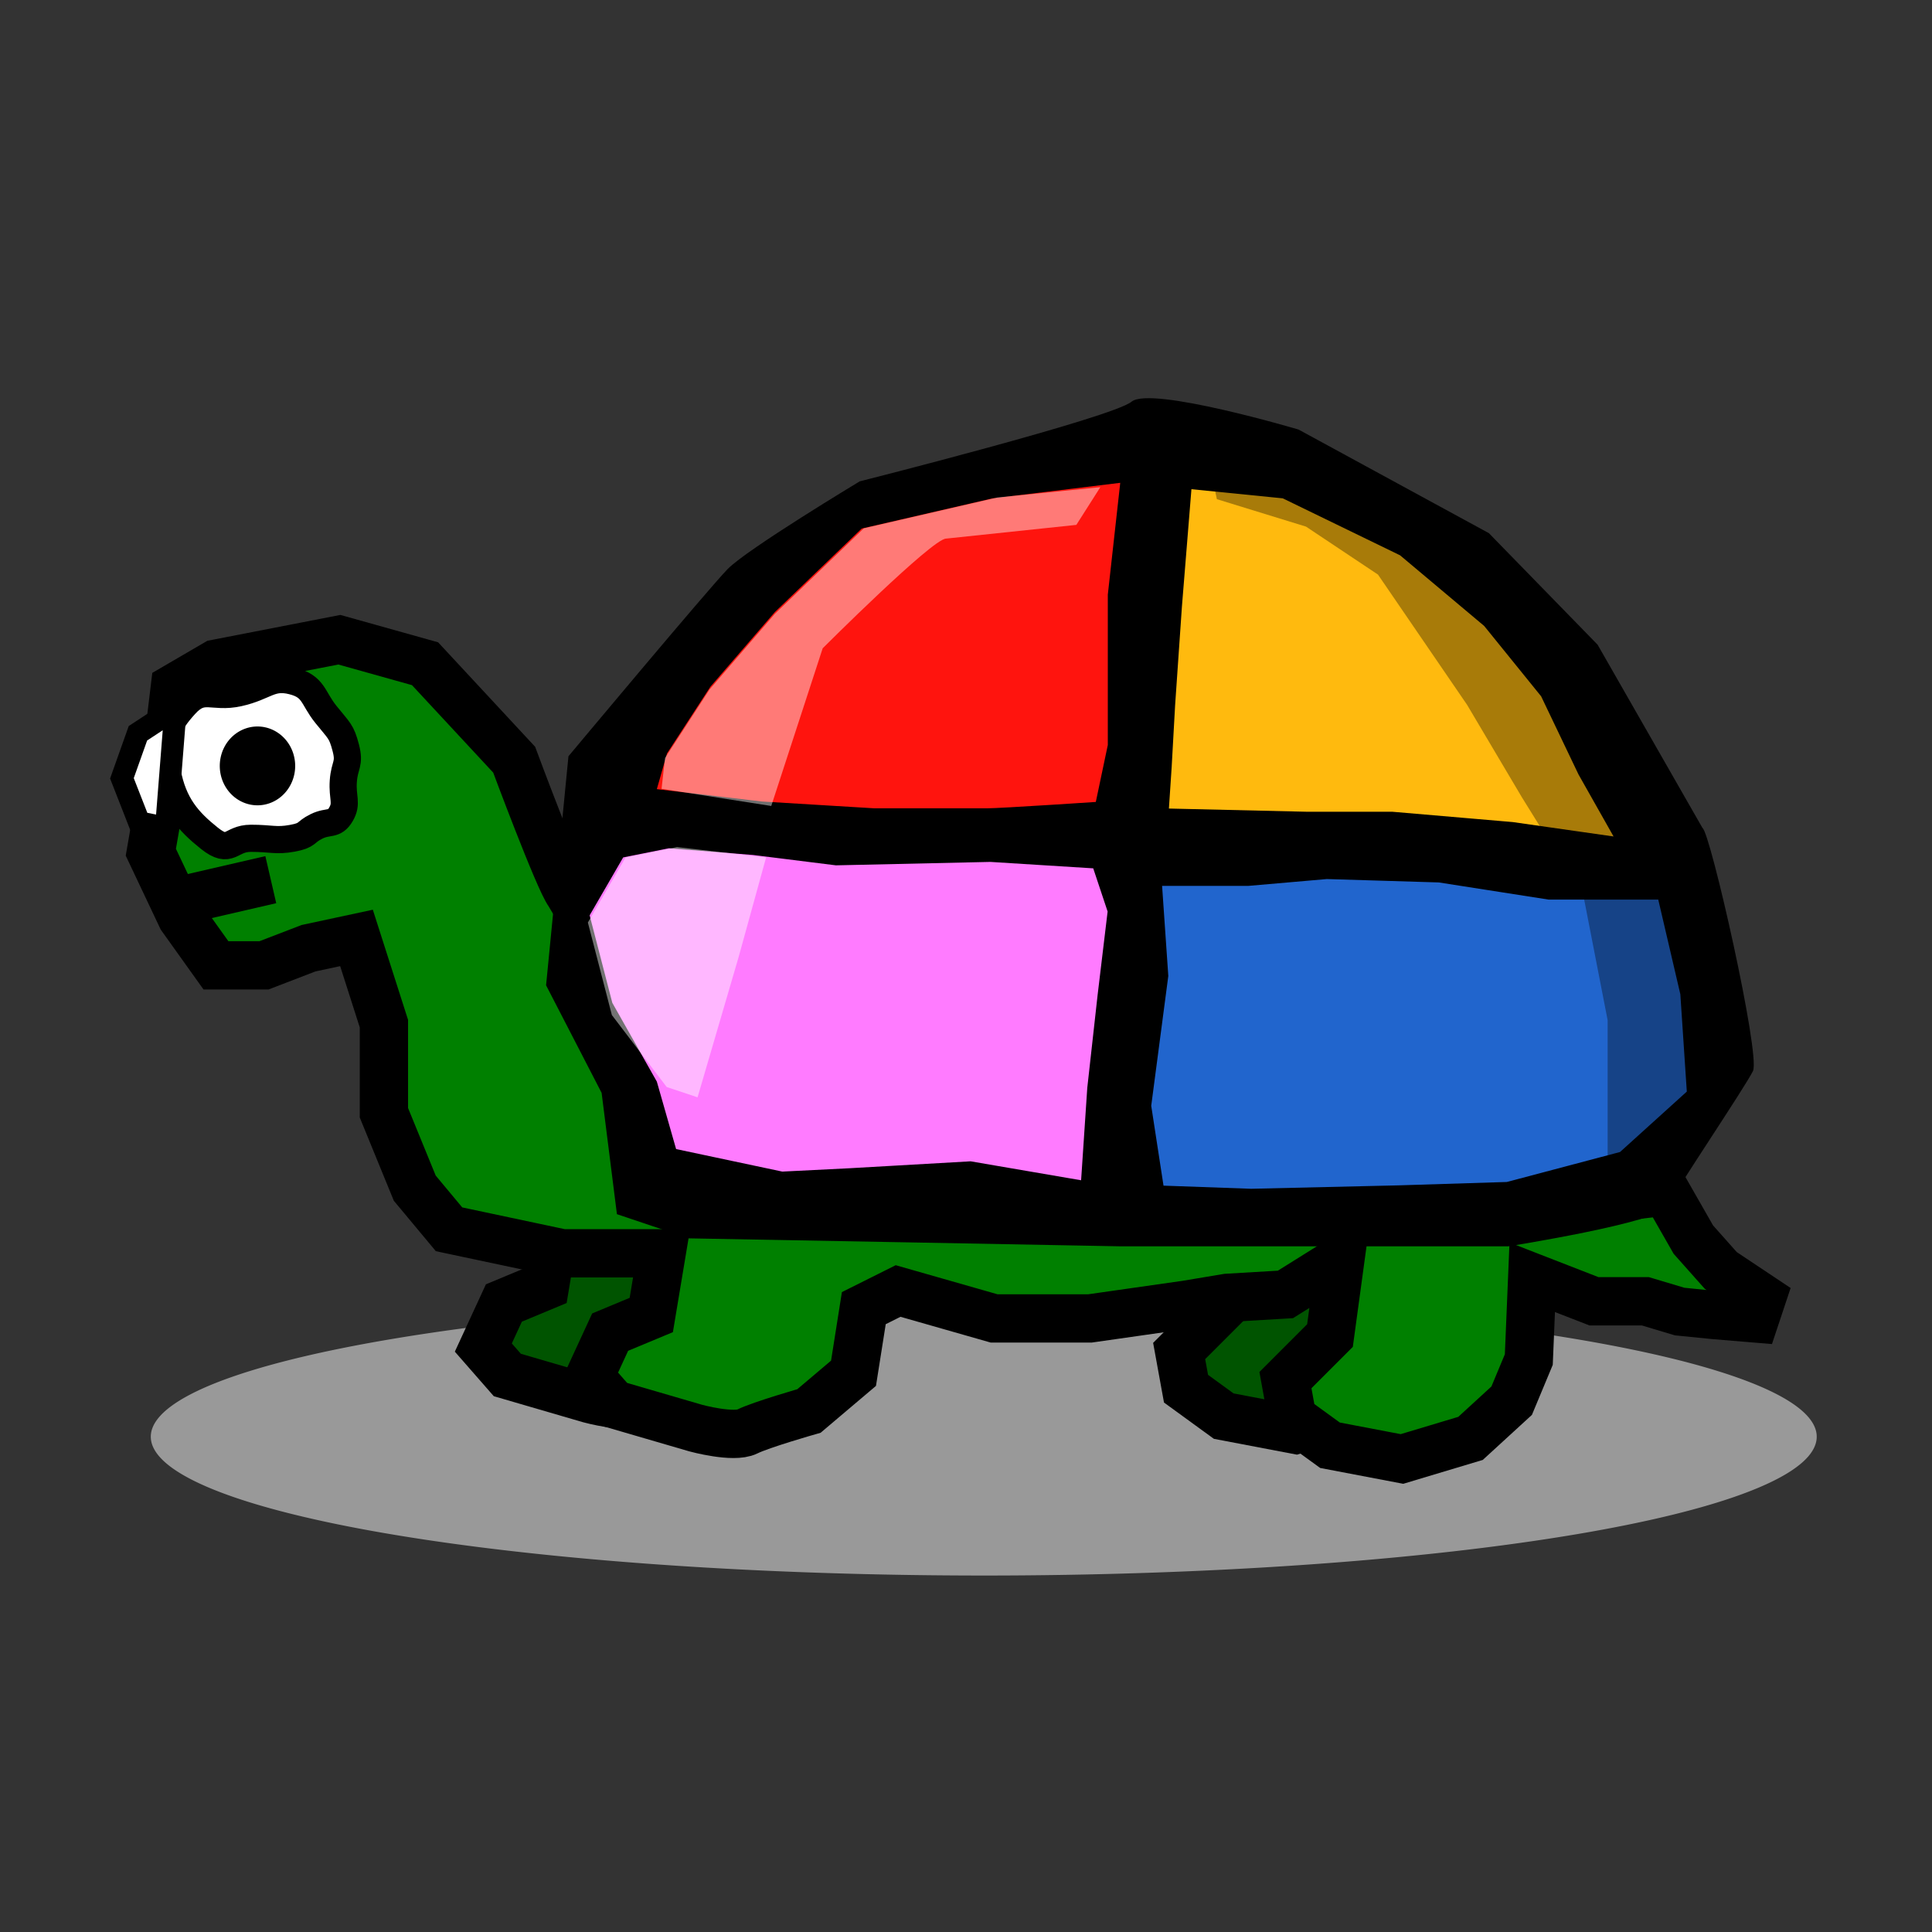 <?xml version="1.0" encoding="UTF-8" standalone="no"?>
<!-- Created with Inkscape (http://www.inkscape.org/) -->
<svg
   xmlns:dc="http://purl.org/dc/elements/1.1/"
   xmlns:cc="http://web.resource.org/cc/"
   xmlns:rdf="http://www.w3.org/1999/02/22-rdf-syntax-ns#"
   xmlns:svg="http://www.w3.org/2000/svg"
   xmlns="http://www.w3.org/2000/svg"
   xmlns:sodipodi="http://sodipodi.sourceforge.net/DTD/sodipodi-0.dtd"
   xmlns:inkscape="http://www.inkscape.org/namespaces/inkscape"
   width="100"
   height="100"
   id="svg12024"
   sodipodi:version="0.32"
   inkscape:version="0.44.1"
   version="1.0"
   sodipodi:docbase="/home/mat/Travaux/Inkscape/Gcompris/boardicons"
   sodipodi:docname="enumerate.svg">
  <rect width="100%" height="100%" fill="#333333" stroke="none"/>
  <defs
     id="defs12026" />
  <sodipodi:namedview
     id="base"
     pagecolor="#ffffff"
     bordercolor="#666666"
     borderopacity="1.0"
     inkscape:pageopacity="0.0"
     inkscape:pageshadow="2"
     inkscape:zoom="5.6362496"
     inkscape:cx="62.143374"
     inkscape:cy="43.600611"
     inkscape:document-units="px"
     inkscape:current-layer="layer1"
     height="100px"
     width="100px"
     inkscape:window-width="1015"
     inkscape:window-height="891"
     inkscape:window-x="38"
     inkscape:window-y="23" />
  <g
     inkscape:label="Calque 1"
     inkscape:groupmode="layer"
     id="layer1">
    <path
       sodipodi:type="arc"
       style="opacity:1;fill:#999;fill-opacity:1;fill-rule:evenodd;stroke:none;stroke-width:2.5;stroke-linecap:butt;stroke-linejoin:bevel;stroke-miterlimit:4;stroke-dasharray:none;stroke-dashoffset:0;stroke-opacity:1"
       id="path21916"
       sodipodi:cx="47.549351"
       sodipodi:cy="79.862495"
       sodipodi:rx="43.113777"
       sodipodi:ry="7.1856294"
       d="M 90.22,80.89 A 43.114,7.186 0 1 1 90.238,80.869"
       sodipodi:start="0.1434489"
       sodipodi:end="6.4236745"
       sodipodi:open="true"
       transform="translate(3.371,-5.5)" />
    <path
       style="fill:#005400;fill-opacity:1;fill-rule:evenodd;stroke:black;stroke-width:2.5;stroke-linecap:butt;stroke-linejoin:miter;stroke-miterlimit:4;stroke-dasharray:none;stroke-opacity:1"
       d="M 28.743,63.362 L 28.21,66.556 L 26.081,67.443 L 25.017,69.749 L 26.259,71.169 L 30.517,72.411 C 30.517,72.411 32.468,72.943 33.178,72.588 C 33.888,72.233 36.372,71.524 36.372,71.524 L 38.678,69.572 L 39.21,66.201 L 40.985,65.314 L 45.953,66.733 L 50.92,66.733 L 55.888,66.024 L 58.017,65.669 L 61.033,65.491 L 63.872,63.717 L 63.34,67.62 L 61.743,69.217 L 61.033,69.927 L 61.388,71.878 L 63.34,73.298 L 67.066,74.008 L 70.614,72.943 L 72.743,70.991 L 73.631,68.862 L 73.808,64.604 L 71.324,61.233 L 48.791,60.523 L 35.839,61.056 L 27.855,59.459 L 28.743,63.362 z "
       id="path21937"
       sodipodi:nodetypes="ccccccsccccccccccccccccccccccccc" />
    <path
       style="fill:green;fill-opacity:1;fill-rule:evenodd;stroke:black;stroke-width:2.5;stroke-linecap:butt;stroke-linejoin:miter;stroke-opacity:1;stroke-miterlimit:4;stroke-dasharray:none"
       d="M 29.452,46.241 C 28.92,45.531 26.613,39.321 26.613,39.321 L 22,34.354 L 17.565,33.112 L 11.178,34.354 L 9.049,35.595 L 8.516,40.031 L 7.807,44.112 L 9.403,47.483 L 11.178,49.967 L 13.662,49.967 L 15.968,49.08 L 18.452,48.547 L 19.871,52.983 L 19.871,57.596 L 21.468,61.499 L 23.242,63.628 L 29.097,64.87 L 34.243,64.87 L 33.71,68.064 L 31.581,68.951 L 30.517,71.257 L 31.759,72.677 L 36.017,73.919 C 36.017,73.919 37.969,74.451 38.678,74.096 C 39.388,73.741 41.872,73.032 41.872,73.032 L 44.178,71.08 L 44.711,67.709 L 46.485,66.822 L 51.453,68.241 L 56.42,68.241 L 61.388,67.532 L 63.517,67.177 L 66.534,66.999 L 69.372,65.225 L 68.84,69.128 L 67.243,70.725 L 66.534,71.435 L 66.888,73.387 L 68.84,74.806 L 72.566,75.516 L 76.114,74.451 L 78.244,72.499 L 79.131,70.37 L 79.308,66.112 L 82.502,67.354 L 85.163,67.354 L 86.937,67.886 L 88.711,68.064 L 90.841,68.241 L 91.195,67.177 L 89.066,65.757 L 87.647,64.161 L 86.228,61.677 L 76.824,62.741 L 54.291,62.031 L 41.34,62.564 L 39.21,57.596 L 33.888,53.693 L 29.452,46.241 z "
       id="path19107"
       sodipodi:nodetypes="ccccccccccccccccccccccccsccccccccccccccccccccccccccccccccccc" />
    <path
       style="fill:black;fill-opacity:1;fill-rule:evenodd;stroke:none;stroke-width:1.148px;stroke-linecap:butt;stroke-linejoin:miter;stroke-opacity:1"
       d="M 88.12,42.856 L 82.692,33.37 L 77.064,27.596 L 67.214,22.234 C 67.214,22.234 59.575,19.966 58.57,20.791 C 57.565,21.616 44.499,24.915 44.499,24.915 C 44.499,24.915 38.67,28.421 37.665,29.452 C 36.66,30.483 29.423,39.144 29.423,39.144 L 28.265,50.999 L 31.14,56.567 L 31.932,62.845 L 35.655,64.097 L 46.911,64.303 L 57.967,64.509 L 78.069,64.509 C 78.069,64.509 85.908,63.272 86.31,62.447 C 86.713,61.622 90.331,56.261 90.733,55.436 C 91.135,54.611 88.522,43.063 88.12,42.856 z "
       id="path12884"
       sodipodi:nodetypes="ccccscsccccccccssc" />
    <path
       style="fill:white;fill-opacity:1;fill-rule:evenodd;stroke:black;stroke-width:1.406px;stroke-linecap:butt;stroke-linejoin:miter;stroke-opacity:1"
       d="M 9.58,36.48 C 10.504,35.462 10.966,36.171 12.352,35.863 C 13.738,35.554 13.996,34.968 15.124,35.246 C 16.253,35.523 16.172,36.109 16.865,36.973 C 17.558,37.837 17.67,37.837 17.896,38.701 C 18.123,39.564 17.833,39.564 17.77,40.428 C 17.707,41.292 17.991,41.57 17.644,42.156 C 17.298,42.742 17.014,42.464 16.384,42.773 C 15.754,43.081 15.975,43.235 15.124,43.39 C 14.274,43.544 14.053,43.39 12.982,43.39 C 11.911,43.39 11.922,44.253 10.84,43.39 C 9.757,42.526 8.968,41.662 8.653,39.935 C 8.338,38.207 8.655,37.498 9.58,36.48 z "
       id="path12896"
       sodipodi:nodetypes="cssssssssssss" />
    <path
       style="fill:#ff140e;fill-opacity:1;fill-rule:evenodd;stroke:black;stroke-width:1px;stroke-linecap:butt;stroke-linejoin:miter;stroke-opacity:1"
       d="M 51.275,25.305 L 44.356,26.902 L 39.743,31.337 L 36.372,35.241 L 34.065,38.789 L 33.356,41.273 L 39.388,41.983 L 45.243,42.338 C 45.243,42.338 50.388,42.338 51.098,42.338 C 51.807,42.338 57.13,41.983 57.13,41.983 L 57.84,38.612 L 57.84,30.805 L 58.55,24.418 L 51.275,25.305 z "
       id="path13787"
       sodipodi:nodetypes="ccccccccsccccc" />
    <path
       style="fill:#ffba0e;fill-opacity:1;fill-rule:evenodd;stroke:black;stroke-width:1px;stroke-linecap:butt;stroke-linejoin:miter;stroke-opacity:1"
       d="M 61.211,24.773 L 60.679,31.337 L 60.324,36.483 L 60.146,39.676 L 59.969,42.338 L 67.598,42.515 L 72.034,42.515 L 78.244,43.047 L 84.453,43.934 L 82.147,39.854 L 80.195,35.773 L 77.179,32.047 L 72.743,28.321 L 66.534,25.305 L 61.211,24.773 z "
       id="path13789"
       sodipodi:nodetypes="ccccccccccccccc" />
    <path
       style="fill:#ff7bff;fill-opacity:1;fill-rule:evenodd;stroke:black;stroke-width:1px;stroke-linecap:butt;stroke-linejoin:miter;stroke-opacity:1"
       d="M 31.936,43.934 L 29.984,47.305 L 31.226,52.096 L 33.533,56.177 L 34.597,59.902 L 40.452,61.144 L 44.001,60.967 L 50.211,60.612 L 56.42,61.677 L 56.775,56.354 L 57.308,51.564 L 57.84,47.128 L 56.953,44.467 L 51.275,44.112 L 43.291,44.289 L 39.033,43.757 L 34.597,43.402 L 31.936,43.934 z "
       id="path13791"
       sodipodi:nodetypes="cccccccccccccccccc" />
    <path
       style="fill:#2165cd;fill-opacity:1;fill-rule:evenodd;stroke:black;stroke-width:1px;stroke-linecap:butt;stroke-linejoin:miter;stroke-opacity:1"
       d="M 59.614,45.354 L 59.969,50.499 L 59.082,57.241 L 59.792,61.854 L 64.759,62.031 L 72.389,61.854 L 78.066,61.677 L 84.098,60.08 L 87.824,56.709 L 87.47,51.386 L 86.228,46.063 L 80.195,46.063 L 74.518,45.176 L 68.663,44.999 L 64.582,45.354 L 59.614,45.354 z "
       id="path13793"
       sodipodi:nodetypes="cccccccccccccccc" />
    <path
       sodipodi:type="arc"
       style="opacity:1;fill:black;fill-opacity:1;fill-rule:evenodd;stroke:none;stroke-width:2.5;stroke-linecap:butt;stroke-linejoin:bevel;stroke-miterlimit:4;stroke-dasharray:none;stroke-dashoffset:0;stroke-opacity:1"
       id="path19105"
       sodipodi:cx="-0.26613441"
       sodipodi:cy="22.28875"
       sodipodi:rx="3.4597473"
       sodipodi:ry="3.5484588"
       d="M 3.158,22.796 A 3.46,3.548 0 1 1 3.16,22.786"
       sodipodi:start="0.1434489"
       sodipodi:end="6.4236745"
       sodipodi:open="true"
       transform="matrix(0.564,0,0,0.575,13.457,26.948)" />
    <path
       style="fill:white;fill-opacity:1;fill-rule:evenodd;stroke:black;stroke-width:1.148px;stroke-linecap:butt;stroke-linejoin:miter;stroke-opacity:1"
       d="M 9.087,36.676 L 7.139,37.954 L 6.311,40.286 L 7.206,42.573 L 8.6,42.85 L 9.087,36.676 z "
       id="path12898" />
    <path
       style="fill:none;fill-opacity:0.75;fill-rule:evenodd;stroke:black;stroke-width:2.5;stroke-linecap:butt;stroke-linejoin:miter;stroke-opacity:1;stroke-miterlimit:4;stroke-dasharray:none"
       d="M 9.403,46.596 L 14.016,45.531"
       id="path21029" />
    <path
       style="fill:black;fill-opacity:0.343;fill-rule:evenodd;stroke:none;stroke-width:1px;stroke-linecap:butt;stroke-linejoin:miter;stroke-opacity:1"
       d="M 62.453,23.353 L 73.808,27.611 L 79.84,33.466 L 85.163,40.741 L 87.824,46.418 L 89.066,52.096 L 88.002,57.241 L 86.228,60.967 L 83.211,61.144 L 83.211,52.805 L 81.969,46.418 L 78.776,41.273 L 75.937,36.483 L 71.324,29.741 L 67.598,27.257 L 62.985,25.837 L 62.453,23.353 z "
       id="path24296" />
    <path
       style="fill:white;fill-opacity:0.437;fill-rule:evenodd;stroke:none;stroke-width:1px;stroke-linecap:butt;stroke-linejoin:miter;stroke-opacity:1"
       d="M 51.63,25.748 L 44.711,27.345 L 40.098,31.781 L 36.727,35.684 L 34.42,39.233 L 34.243,40.829 L 39.92,41.717 L 42.582,33.555 C 42.582,33.555 48.259,27.878 48.969,27.878 L 55.711,27.168 L 56.953,25.216 L 51.63,25.748 z "
       id="path26070"
       sodipodi:nodetypes="cccccccccccc" />
    <path
       style="fill:white;fill-opacity:0.452;fill-rule:evenodd;stroke:none;stroke-width:1px;stroke-linecap:butt;stroke-linejoin:miter;stroke-opacity:1"
       d="M 32.38,44.378 L 30.428,47.749 L 31.67,52.539 L 34.509,56.265 L 36.106,56.798 L 38.235,49.523 L 39.654,44.378 L 35.041,43.846 L 32.38,44.378 z "
       id="path26957"
       sodipodi:nodetypes="ccccccccc" />
  </g>
</svg>
